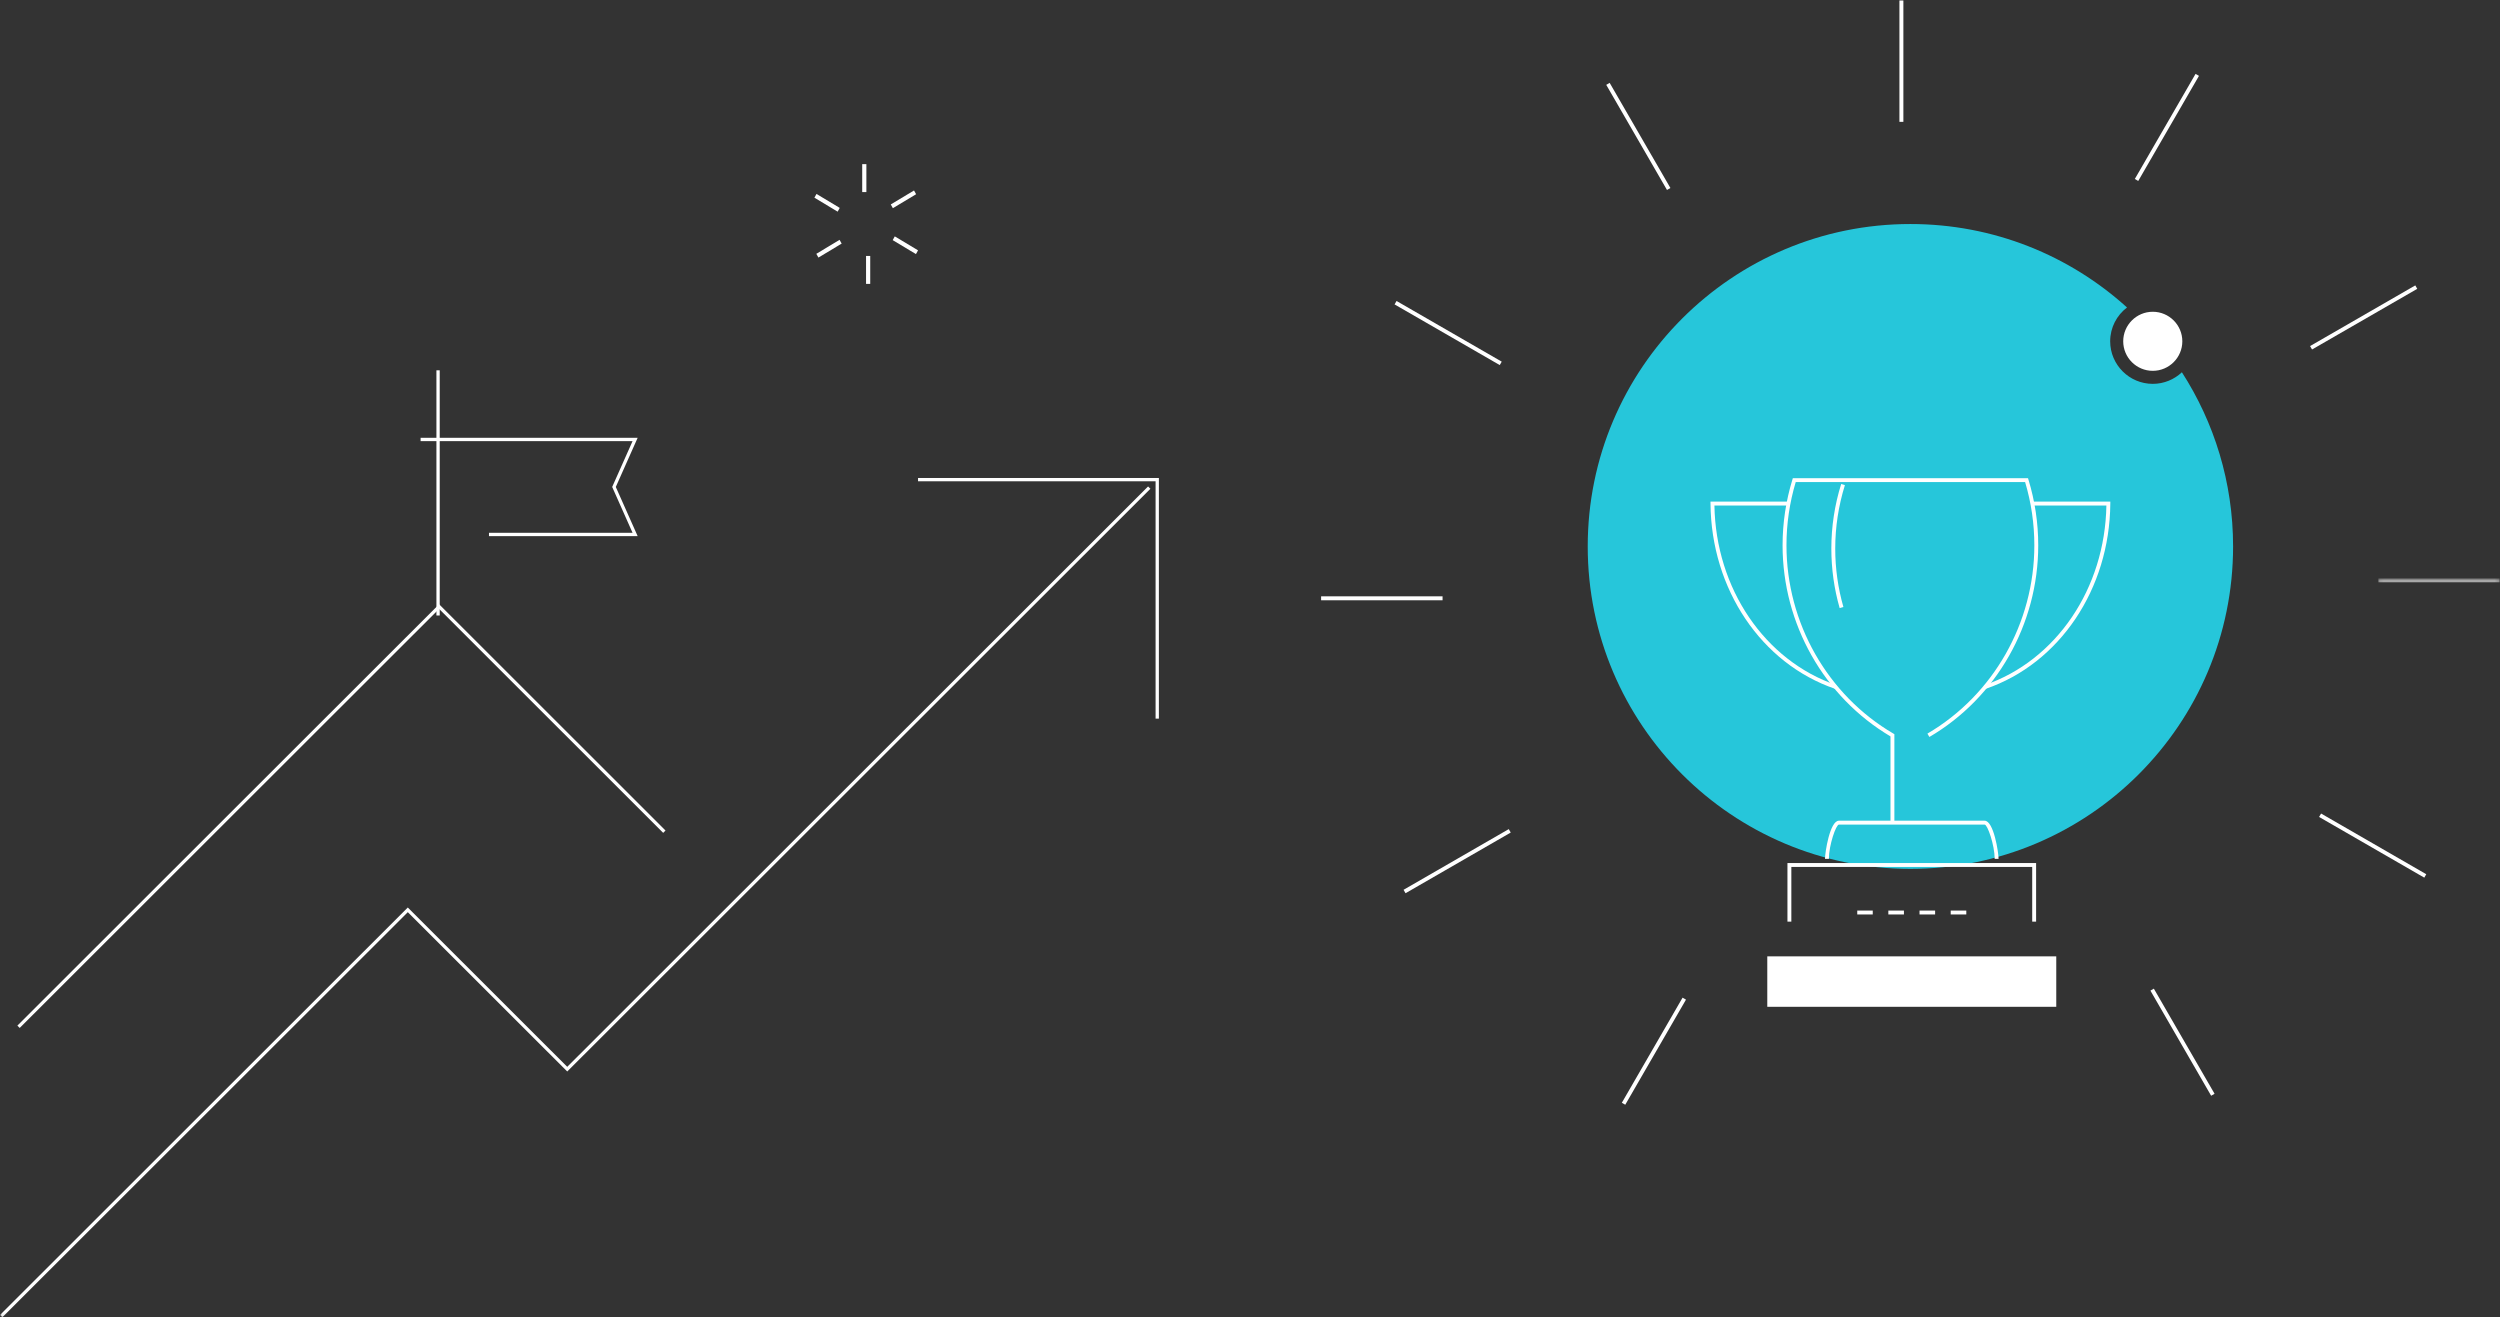 <svg xmlns="http://www.w3.org/2000/svg" xmlns:xlink="http://www.w3.org/1999/xlink" width="632px" height="333px" viewBox="0 0 632 333" version="1.1">
  <rect x="0" y="0" width="632" height="333" fill="#333333" stroke="none"/>
  <defs>
    <polygon id="path-1" points="30.802 1.498 30.802 0.399 0.102 0.399 0.102 1.498 30.802 1.498"/>
    <polygon id="path-3" points="0 332.902 631.926 332.902 631.926 0.011 0 0.011"/>
  </defs>
  <g id="Desktop" stroke="none" stroke-width="1" fill="none" fill-rule="evenodd">
    <g id="Careers" transform="translate(-806, -136)">
      <g id="IMAGE" transform="translate(806, 136)">
        <path d="M480.674,0.122 L480.674,30.803" id="Stroke-1" stroke="#FFFFFF"/>
        <path d="M406.492,21.201 L421.847,47.775" id="Stroke-3" stroke="#FFFFFF"/>
        <path d="M352.798,76.521 L379.389,91.861" id="Stroke-4" stroke="#FFFFFF"/>
        <path d="M333.975,151.25 L364.68,151.25" id="Stroke-5" stroke="#FFFFFF"/>
        <path d="M355.07,225.375 L381.664,210.033" id="Stroke-6" stroke="#FFFFFF"/>
        <path d="M410.433,279.029 L425.785,252.457" id="Stroke-7" stroke="#FFFFFF"/>
        <path d="M559.409,276.754 L544.059,250.18" id="Stroke-8" stroke="#FFFFFF"/>
        <path d="M613.11,221.437 L586.518,206.093" id="Stroke-9" stroke="#FFFFFF"/>
        <g id="Group-12" transform="translate(601.124, 146.304)">
          <mask id="mask-2" fill="white">
            <use xlink:href="#path-1"/>
          </mask>
          <g id="Clip-11"/>
          <path d="M30.803,0.399 L0.102,0.399" id="Stroke-10" stroke="#FFFFFF" mask="url(#mask-2)"/>
        </g>
        <path d="M610.833,72.582 L584.236,87.919" id="Stroke-13" stroke="#FFFFFF"/>
        <path d="M555.469,18.927 L540.115,45.493" id="Stroke-14" stroke="#FFFFFF"/>
        <g id="Group-40" transform="translate(0, 0.111)">
          <path d="M544.221,78.703 C540.101,78.703 536.75,82.052 536.75,86.169 C536.75,90.285 540.101,93.634 544.221,93.634 C548.341,93.634 551.693,90.285 551.693,86.169 C551.693,82.052 548.341,78.703 544.221,78.703 L544.221,78.703 Z" id="Fill-15" fill="#FFFFFF"/>
          <path d="M551.583,93.999 C549.655,95.809 547.069,96.928 544.221,96.928 C538.282,96.928 533.452,92.102 533.452,86.169 C533.452,82.682 535.129,79.585 537.71,77.617 C523.233,64.509 504.027,56.522 482.951,56.522 C437.899,56.522 401.376,93.014 401.376,138.031 C401.376,183.046 437.899,219.539 482.951,219.539 C528.004,219.539 564.525,183.046 564.525,138.031 C564.525,121.805 559.761,106.7 551.583,93.999" id="Fill-17" fill="#26C6DA"/>
          <mask id="mask-4" fill="white">
            <use xlink:href="#path-3"/>
          </mask>
          <g id="Clip-20"/>
          <polygon id="Fill-19" fill="#FFFFFF" mask="url(#mask-4)" points="217.967 48.447 219.022 48.447 219.022 41.383 217.967 41.383"/>
          <polygon id="Fill-21" fill="#FFFFFF" mask="url(#mask-4)" points="211.758 53.399 205.881 49.864 206.408 48.914 212.286 52.449"/>
          <polygon id="Fill-22" fill="#FFFFFF" mask="url(#mask-4)" points="206.895 65.004 206.367 64.054 212.244 60.52 212.772 61.47"/>
          <polygon id="Fill-23" fill="#FFFFFF" mask="url(#mask-4)" points="218.937 71.658 219.992 71.658 219.992 64.593 218.937 64.593"/>
          <polygon id="Fill-24" fill="#FFFFFF" mask="url(#mask-4)" points="231.551 64.126 225.674 60.593 226.201 59.643 232.079 63.176"/>
          <polygon id="Fill-25" fill="#FFFFFF" mask="url(#mask-4)" points="225.714 52.522 225.186 51.572 231.065 48.038 231.592 48.988"/>
          <path d="M465.063,153.61 C463.669,148.736 462.963,143.672 462.963,138.563 C462.963,133.026 463.799,127.533 465.451,122.238 L466.392,122.53 C464.771,127.732 463.948,133.126 463.948,138.563 C463.948,143.581 464.642,148.553 466.011,153.338 L465.063,153.61 Z" id="Fill-26" fill="#FFFFFF" mask="url(#mask-4)"/>
          <path d="M505.24,217.012 L504.254,217.012 C504.254,213.567 502.452,208.347 501.717,208.347 L464.875,208.347 C464.141,208.347 462.342,213.567 462.342,217.012 L461.357,217.012 C461.357,215.441 462.58,207.362 464.875,207.362 L501.717,207.362 C504.014,207.362 505.24,215.441 505.24,217.012" id="Fill-27" fill="#FFFFFF" mask="url(#mask-4)"/>
          <path d="M478.899,207.741 L477.913,207.741 L477.913,186.051 C461.08,176.071 450.635,157.591 450.635,137.751 C450.635,132.104 451.472,126.509 453.122,121.119 L453.228,120.771 L512.678,120.771 L512.785,121.119 C514.431,126.509 515.266,132.104 515.266,137.751 C515.266,157.691 504.722,176.253 487.749,186.195 L487.251,185.345 C503.923,175.58 514.282,157.343 514.282,137.751 C514.282,132.322 513.496,126.943 511.948,121.755 L453.959,121.755 C452.406,126.943 451.62,132.323 451.62,137.751 C451.62,157.337 461.98,175.576 478.656,185.345 L478.899,185.488 L478.899,207.741 Z" id="Fill-28" fill="#FFFFFF" mask="url(#mask-4)"/>
          <path d="M502.015,174.019 L501.695,173.088 C519.816,166.872 532.144,148.664 532.496,127.684 L513.816,127.684 L513.816,126.699 L533.491,126.699 L533.487,127.195 C533.321,148.802 520.674,167.618 502.015,174.019" id="Fill-29" fill="#FFFFFF" mask="url(#mask-4)"/>
          <path d="M463.897,174.022 C445.238,167.621 432.586,148.803 432.415,127.195 L432.41,126.699 L452.085,126.699 L452.085,127.683 L433.406,127.683 C433.762,148.666 446.095,166.874 464.217,173.091 L463.897,174.022 Z" id="Fill-30" fill="#FFFFFF" mask="url(#mask-4)"/>
          <polygon id="Fill-31" fill="#FFFFFF" mask="url(#mask-4)" points="446.771 254.408 519.824 254.408 519.824 241.656 446.771 241.656"/>
          <polygon id="Fill-32" fill="#FFFFFF" mask="url(#mask-4)" points="447.757 253.423 518.838 253.423 518.838 242.64 447.757 242.64"/>
          <path d="M469.515,231.066 L473.43,231.066 L473.43,230.08 L469.515,230.08 L469.515,231.066 Z M477.372,231.066 L481.314,231.066 L481.314,230.08 L477.372,230.08 L477.372,231.066 Z M485.256,231.066 L489.198,231.066 L489.198,230.08 L485.256,230.08 L485.256,231.066 Z M493.14,231.066 L497.081,231.066 L497.081,230.08 L493.14,230.08 L493.14,231.066 Z" id="Fill-33" fill="#FFFFFF" mask="url(#mask-4)"/>
          <polygon id="Fill-34" fill="#FFFFFF" mask="url(#mask-4)" points="514.728 232.878 513.742 232.878 513.742 219.051 452.853 219.051 452.853 232.878 451.867 232.878 451.867 218.066 514.728 218.066"/>
          <polygon id="Fill-35" fill="#FFFFFF" mask="url(#mask-4)" points="4.984 259.753 4.394 259.165 111.007 152.644 168.243 209.849 167.653 210.437 111.007 153.822"/>
          <polygon id="Fill-36" fill="#FFFFFF" mask="url(#mask-4)" points="161.197 135.418 123.614 135.418 123.614 134.585 159.913 134.585 154.76 122.99 159.913 111.405 106.327 111.405 106.327 110.572 161.197 110.572 155.672 122.99"/>
          <polygon id="Fill-37" fill="#FFFFFF" mask="url(#mask-4)" points="110.326 155.485 111.16 155.485 111.16 93.503 110.326 93.503"/>
          <polygon id="Fill-38" fill="#FFFFFF" mask="url(#mask-4)" points="292.966 181.559 292.132 181.559 292.132 121.558 232.079 121.558 232.079 120.725 292.966 120.725"/>
          <polygon id="Fill-39" fill="#FFFFFF" mask="url(#mask-4)" points="0.59 332.902 0 332.313 103.091 229.307 143.397 269.582 290.235 122.863 290.825 123.451 143.397 270.761 103.091 230.486"/>
        </g>
      </g>
    </g>
  </g>
</svg>